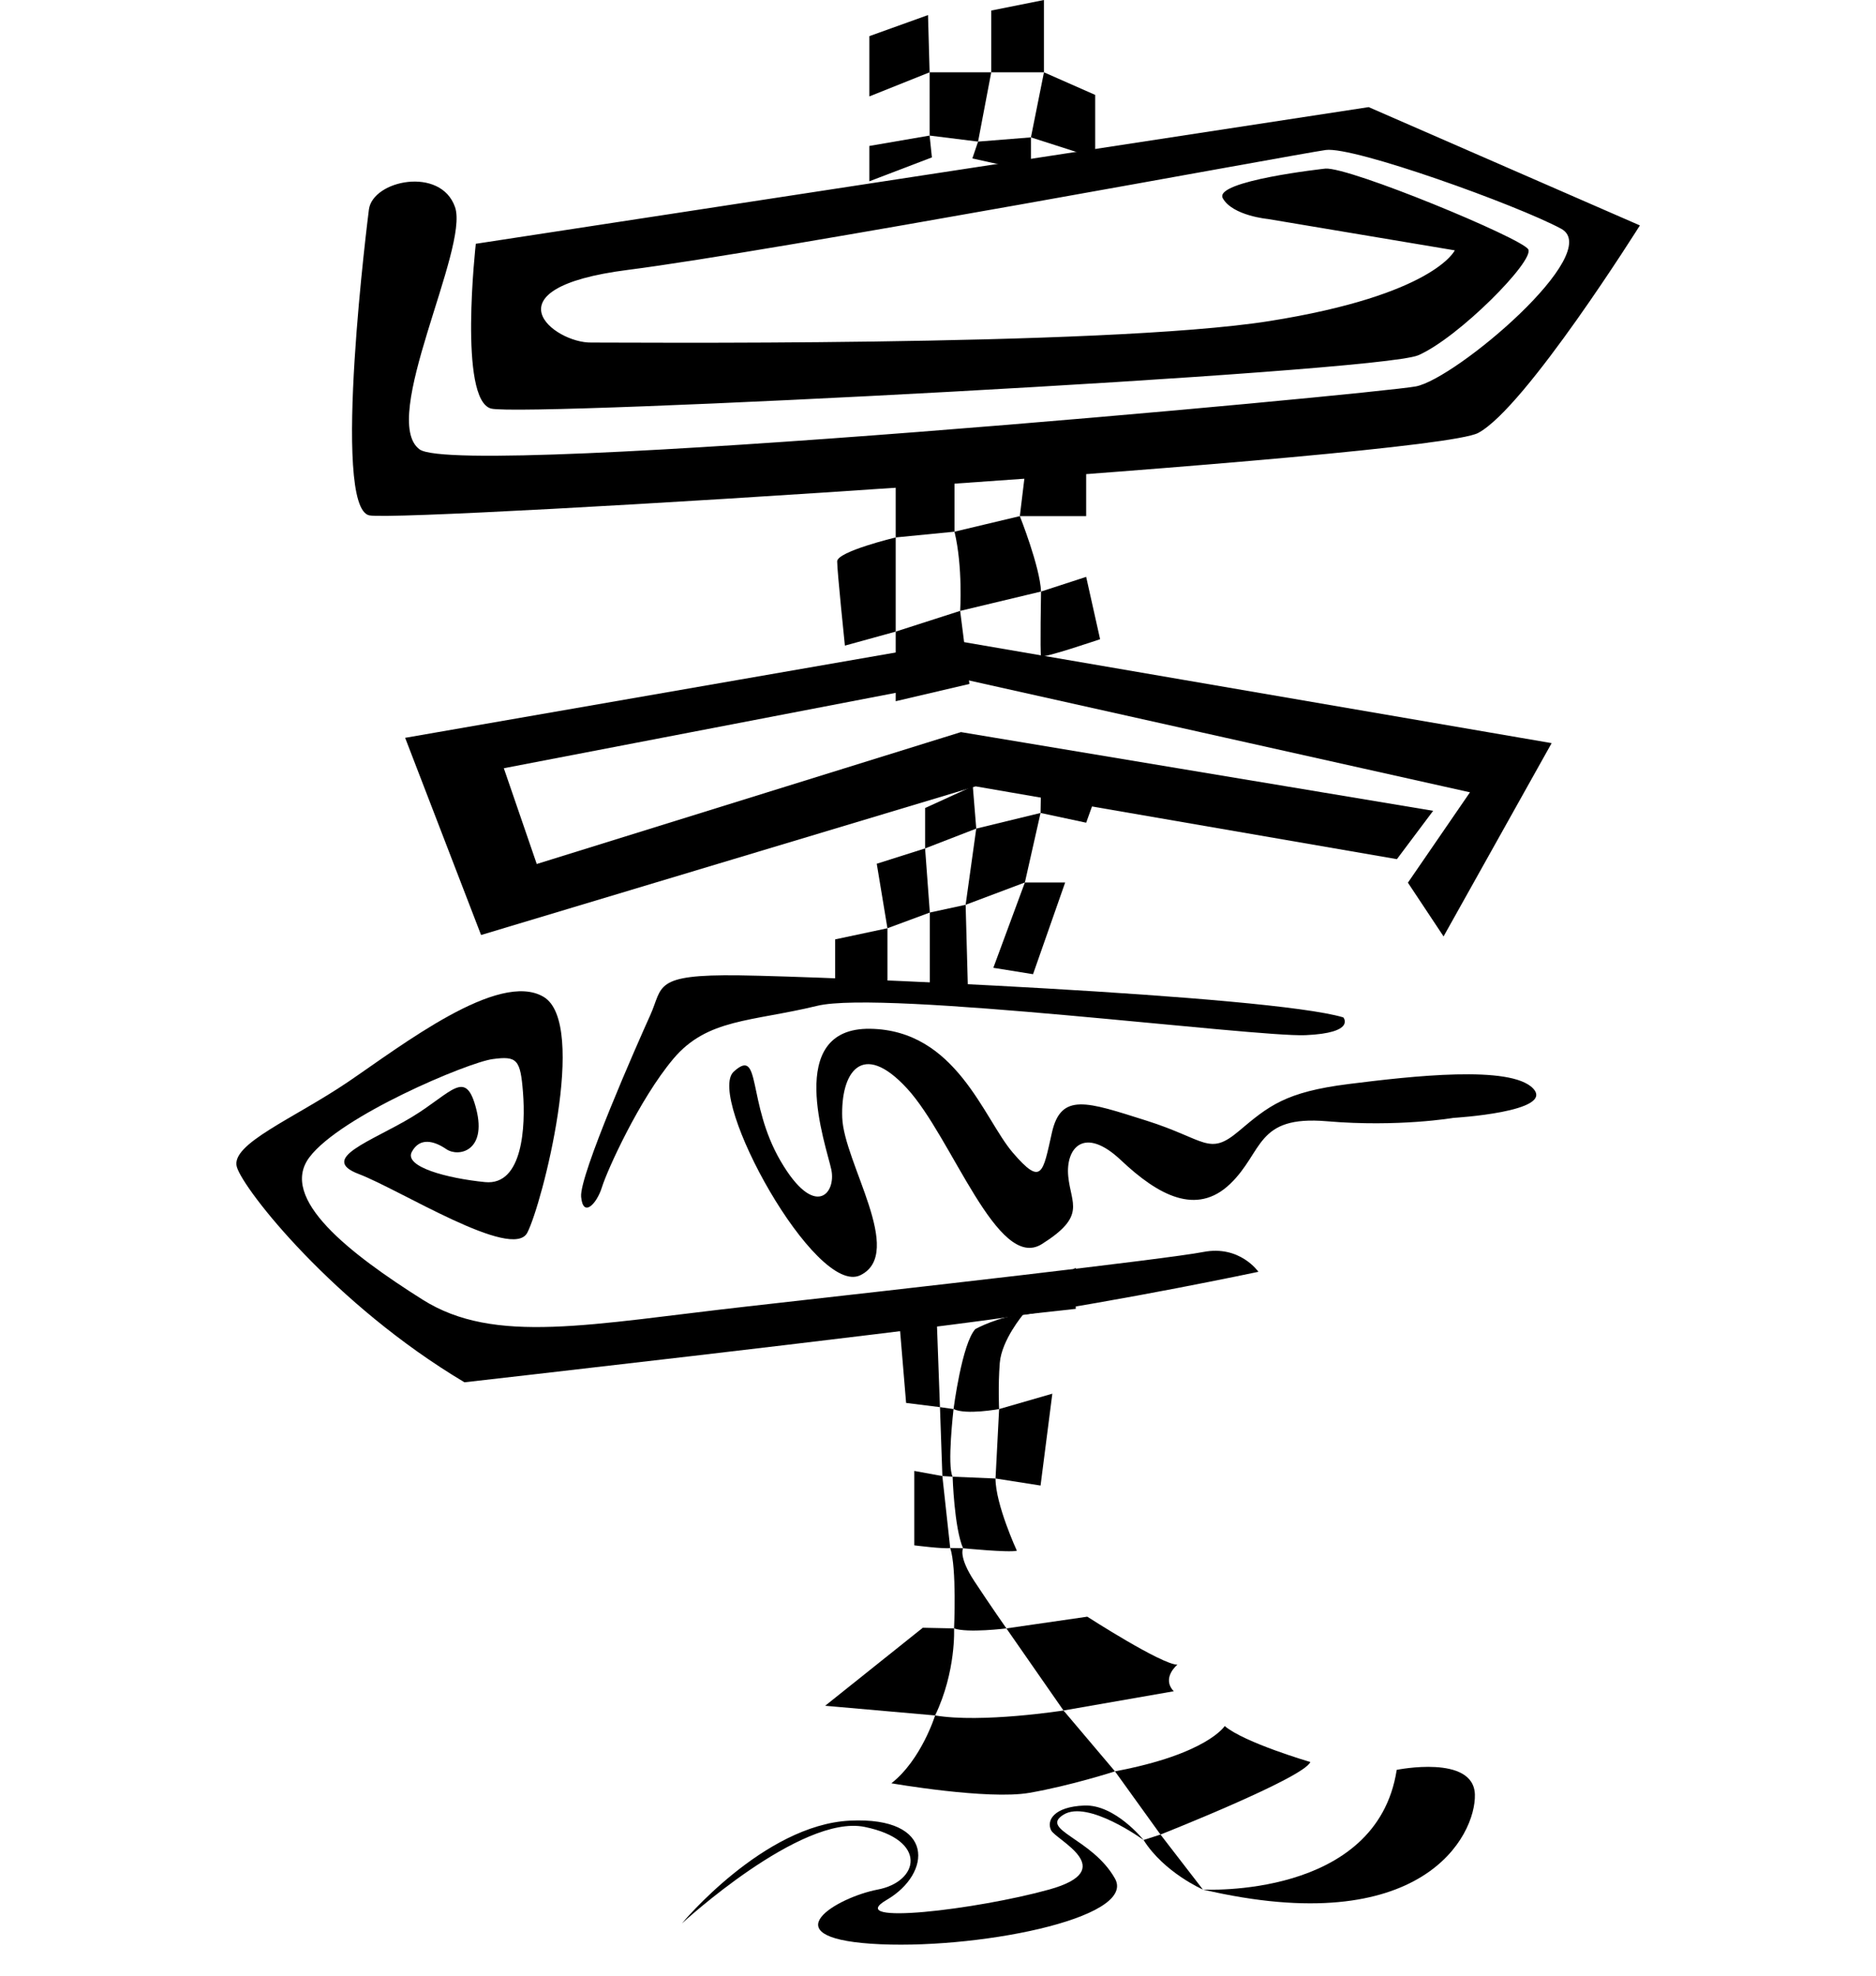 <?xml version="1.0" encoding="UTF-8"?><svg id="B_N" xmlns="http://www.w3.org/2000/svg" viewBox="0 0 1080 1137"><path d="m730,126.03l107.51,18.03s-11.79,25.64-106.85,40.71c-95.07,15.07-382.2,12.18-390.21,12.34-21.54.43-61.86-31.25,21.04-41.81,82.9-10.55,385.68-66.79,401.75-68.99,16.07-2.2,110.14,31.65,135.48,45.3,25.34,13.66-60.64,86.44-83.67,90.75-23.03,4.31-550.02,53.47-573.49,36.23-23.47-17.24,28.57-115.66,20.42-139.35-8.15-23.69-47.52-15.58-49.61,1.4,0,0-22.08,172.09.38,175.94,22.46,3.85,610.94-33.11,638.17-47.43,27.23-14.32,93.15-119.44,93.15-119.44l-156.14-68.07-514.01,78.64s-10.15,89.92,8.83,94.82c18.98,4.91,510.53-20.61,533.73-30.67,23.19-10.06,67.16-54.54,63.31-60.98-3.85-6.44-102.53-47.31-116.72-46.44,0,0-64.79,7.05-59.09,17.12,5.71,10.06,26.03,11.9,26.03,11.9Z"/><path d="m724.47,731.83s-10.68-15.55-31.81-11.41c-21.14,4.13-170.94,21.06-262.06,31.29-91.11,10.22-145.74,22.37-187.35-3.89-41.6-26.26-83.08-58.15-65.1-81.94,17.98-23.79,91.18-54.5,105.39-56.45,14.21-1.95,16.07.23,17.55,19.28,1.48,19.05.02,53.68-21.87,51.49-21.89-2.18-46.73-8.82-42.14-17.39,4.58-8.56,12.86-6.35,19.84-1.58,6.98,4.77,23.38,1.21,17.29-22.9-6.09-24.11-13.96-9.54-37.12,4.45-23.16,13.99-54.03,23.86-30.53,32.78,23.5,8.92,88.52,50.01,96.99,33.77,8.47-16.24,35.25-120.4,9.38-135.73-25.87-15.33-81.58,27.96-112.71,49.04-31.13,21.07-67.84,35.67-63.85,48.92,3.99,13.25,55.95,79.14,131.01,123.83,0,0,247.03-27.99,312.99-37.5,65.96-9.5,144.1-26.08,144.1-26.08Z"/><path d="m836.86,643.24s58.59-3.44,45.7-16.95c-12.89-13.51-69.68-7.11-106.18-2.52-36.5,4.58-46.07,12.65-63.29,27.16-17.22,14.51-18.97,4.67-53.16-6.12-34.19-10.8-49.13-16.33-54.36,6.96-5.23,23.29-5.77,30.97-22.52,11.47-16.74-19.5-32.52-70.57-82.18-71.26-49.67-.68-25.26,67.11-22.3,80.97,2.96,13.87-9.56,28.78-29.18-4.86-19.63-33.64-10.94-66.05-26.99-51.44-16.05,14.61,47.1,129.86,72.97,117.1,25.87-12.77-9.55-64.69-10.5-90.64-.95-25.95,11.33-45.03,37.34-16.76,26,28.26,51.96,105.66,77.61,89.5,25.65-16.16,16.75-22.84,15.16-38.96-1.59-16.12,9.02-29.42,30.39-9.25,21.37,20.17,43.43,32.12,62.77,13.64,19.34-18.48,14.62-39.6,55.76-36.09,41.14,3.51,72.96-1.96,72.96-1.96Z"/><path d="m773.35,585.44s7.46,8.96-21.81,10.21c-29.26,1.24-243.07-26.11-281.07-16.88-38,9.23-63.32,7.23-82.91,30.58-19.59,23.36-37.99,64-41.02,73.78-3.04,9.78-10.94,17.8-11.99,5.49-1.04-12.31,32.3-87.94,39.78-104.43,7.48-16.48,1.27-23.62,51.25-22.95,49.98.67,304.85,11.33,347.76,24.19Z"/><path d="m561.55,764.71s14.21-7.63,27.43-8.25c0,0-12.38,14.63-13.42,27.85-1.04,13.22-.37,26.48-.37,26.48,0,0-19.11,3.53-26.24,0,0,0,4.85-37.85,12.6-46.08Z"/><polygon points="539.27 758.98 541.12 809.7 521.64 807.27 517.11 753.14 539.27 758.98"/><path d="m541.12,809.7l7.83,1.09s-3.83,32.86-.52,38.91l-5.91-.35-1.39-39.65Z"/><path d="m542.51,849.36l-16.16-2.96v42.82s17.55,2.23,20.68,1.53l-4.52-41.39Z"/><path d="m548.42,849.71s.9,29.49,6.01,41.18c0,0,26.56,2.62,30.97,1.42,0,0-12.29-26.59-12.29-41.55l-24.7-1.04Z"/><path d="m547.03,890.75l7.41.13s-2.88,4.74,6.51,19c9.39,14.26,18.44,27.13,18.44,27.13,0,0-22.36,2.78-30.14,0,0,0,1.61-34.78-2.21-46.26Z"/><path d="m579.38,937.01l46.56-6.74s42.83,27.61,51.88,27.61c0,0-9.39,7.65-2.09,15.3l-63.48,11.07-32.87-47.24Z"/><path d="m612.25,984.25s-47.13,7.37-73.92,2.85c0,0-7.91,25.53-25.17,39.03,0,0,55.43,9.67,79.44,5.5,24-4.17,49.28-12.37,49.28-12.37l-29.62-35Z"/><path d="m641.88,1019.26l26.2,36.37s82.79-32.7,86.26-41.74c0,0-38.04-11.13-49.28-20.7,0,0-10.08,16.14-63.18,26.07Z"/><path d="m668.08,1055.63l24.43,31.65s-22.35-9.74-34.17-28.52l9.74-3.13Z"/><path d="m692.51,1087.28s100.09,5.57,111.57-68.87c0,0,44.43-9.04,45,14.26.57,23.3-29.87,84.17-156.57,54.61Z"/><path d="m392.59,1106.76s68.47-63.04,105.19-55.52c36.72,7.52,31.27,31.52,7.56,36.04-23.71,4.52-61.77,27.23-3.78,31.18,57.99,3.95,153.41-14.29,140.31-37.52-13.1-23.23-43.71-27.99-29.62-36.74,14.09-8.75,46.09,14.56,46.09,14.56,0,0-16.35-20.52-34.09-19.83-17.74.7-21.91,8.7-19.13,14.26,2.78,5.57,40.14,22.61-1.15,34.09-41.29,11.48-119.21,20.87-93.47,5.92,25.74-14.96,28.52-48-21.22-45.57-49.74,2.43-96.7,59.13-96.7,59.13Z"/><path d="m549.25,937.01s1.27,24.7-10.91,50.09l-63.31-5.57,56.22-44.89,17.99.37Z"/><polygon points="233.24 424.56 552.43 369.06 893.27 427.61 831.05 538.83 810.52 507.91 846.25 455.91 555.48 391.02 290.05 442.05 309 497.16 553.21 421.26 825.05 466.56 804.19 494.37 561.68 452.49 276.95 538.02 233.24 424.56"/><path d="m486.4,371.5s-4.45-42.78-4.45-48.47,33.69-13.78,33.69-13.78v54.19l-29.24,8.06Z"/><polygon points="515.64 309.25 515.64 276.49 549.49 261.99 549.49 305.94 515.64 309.25"/><path d="m549.49,305.94l37.62-8.95s11.57,29,12.21,43.39l-46.57,11.14s1.63-25.23-3.26-45.58Z"/><polygon points="593.5 79.05 601 41.61 630.49 54.61 630.49 90.91 593.5 79.05"/><polygon points="587.11 296.99 591.81 258.2 625.3 258.2 625.3 296.99 587.11 296.99"/><polygon points="601 41.61 570.65 41.61 570.65 6.07 601 0 601 41.61"/><polygon points="570.65 41.61 563.07 81.48 535.17 78.01 535.17 41.61 570.65 41.61"/><polygon points="535.17 41.61 500.48 55.48 500.48 20.8 534.25 8.67 535.17 41.61"/><polygon points="500.48 83.98 535.17 78.01 536.49 90.57 500.48 104.32 500.48 83.98"/><polygon points="563.07 81.48 593.5 79.05 593.5 98.66 559.78 91.16 563.07 81.48"/><polygon points="515.64 363.44 552.75 351.51 558.09 393.55 515.64 403.49 515.64 363.44"/><path d="m599.32,340.38s-.63,35.44,0,37.13c.63,1.68,34-9.71,34-9.71l-8.02-35.86-25.98,8.45Z"/><polygon points="594.71 560.57 613.21 507.8 590.01 507.8 571.86 556.89 594.71 560.57"/><polygon points="535.3 525.09 535.3 569.65 557.24 569.65 555.91 520.63 535.3 525.09"/><polygon points="480.77 540.54 480.77 570.47 510.89 570.47 510.89 534.13 480.77 540.54"/><polygon points="510.89 534.13 504.74 497.01 532.57 488.19 535.3 525.09 510.89 534.13"/><polygon points="555.91 520.63 562.02 476.79 599.04 467.79 590.01 507.8 555.91 520.63"/><polygon points="599.04 467.79 599.32 451.04 633.32 451.04 625.3 473.4 599.04 467.79"/><polygon points="562.02 476.79 560.04 452.42 532.57 464.95 532.57 488.19 562.02 476.79"/><polygon points="573.12 850.75 575.19 810.8 605.82 801.95 599.04 854.81 573.12 850.75"/><polygon points="588.98 756.46 589.37 746.79 619.3 729.5 619.3 753.14 588.98 756.46"/></svg>